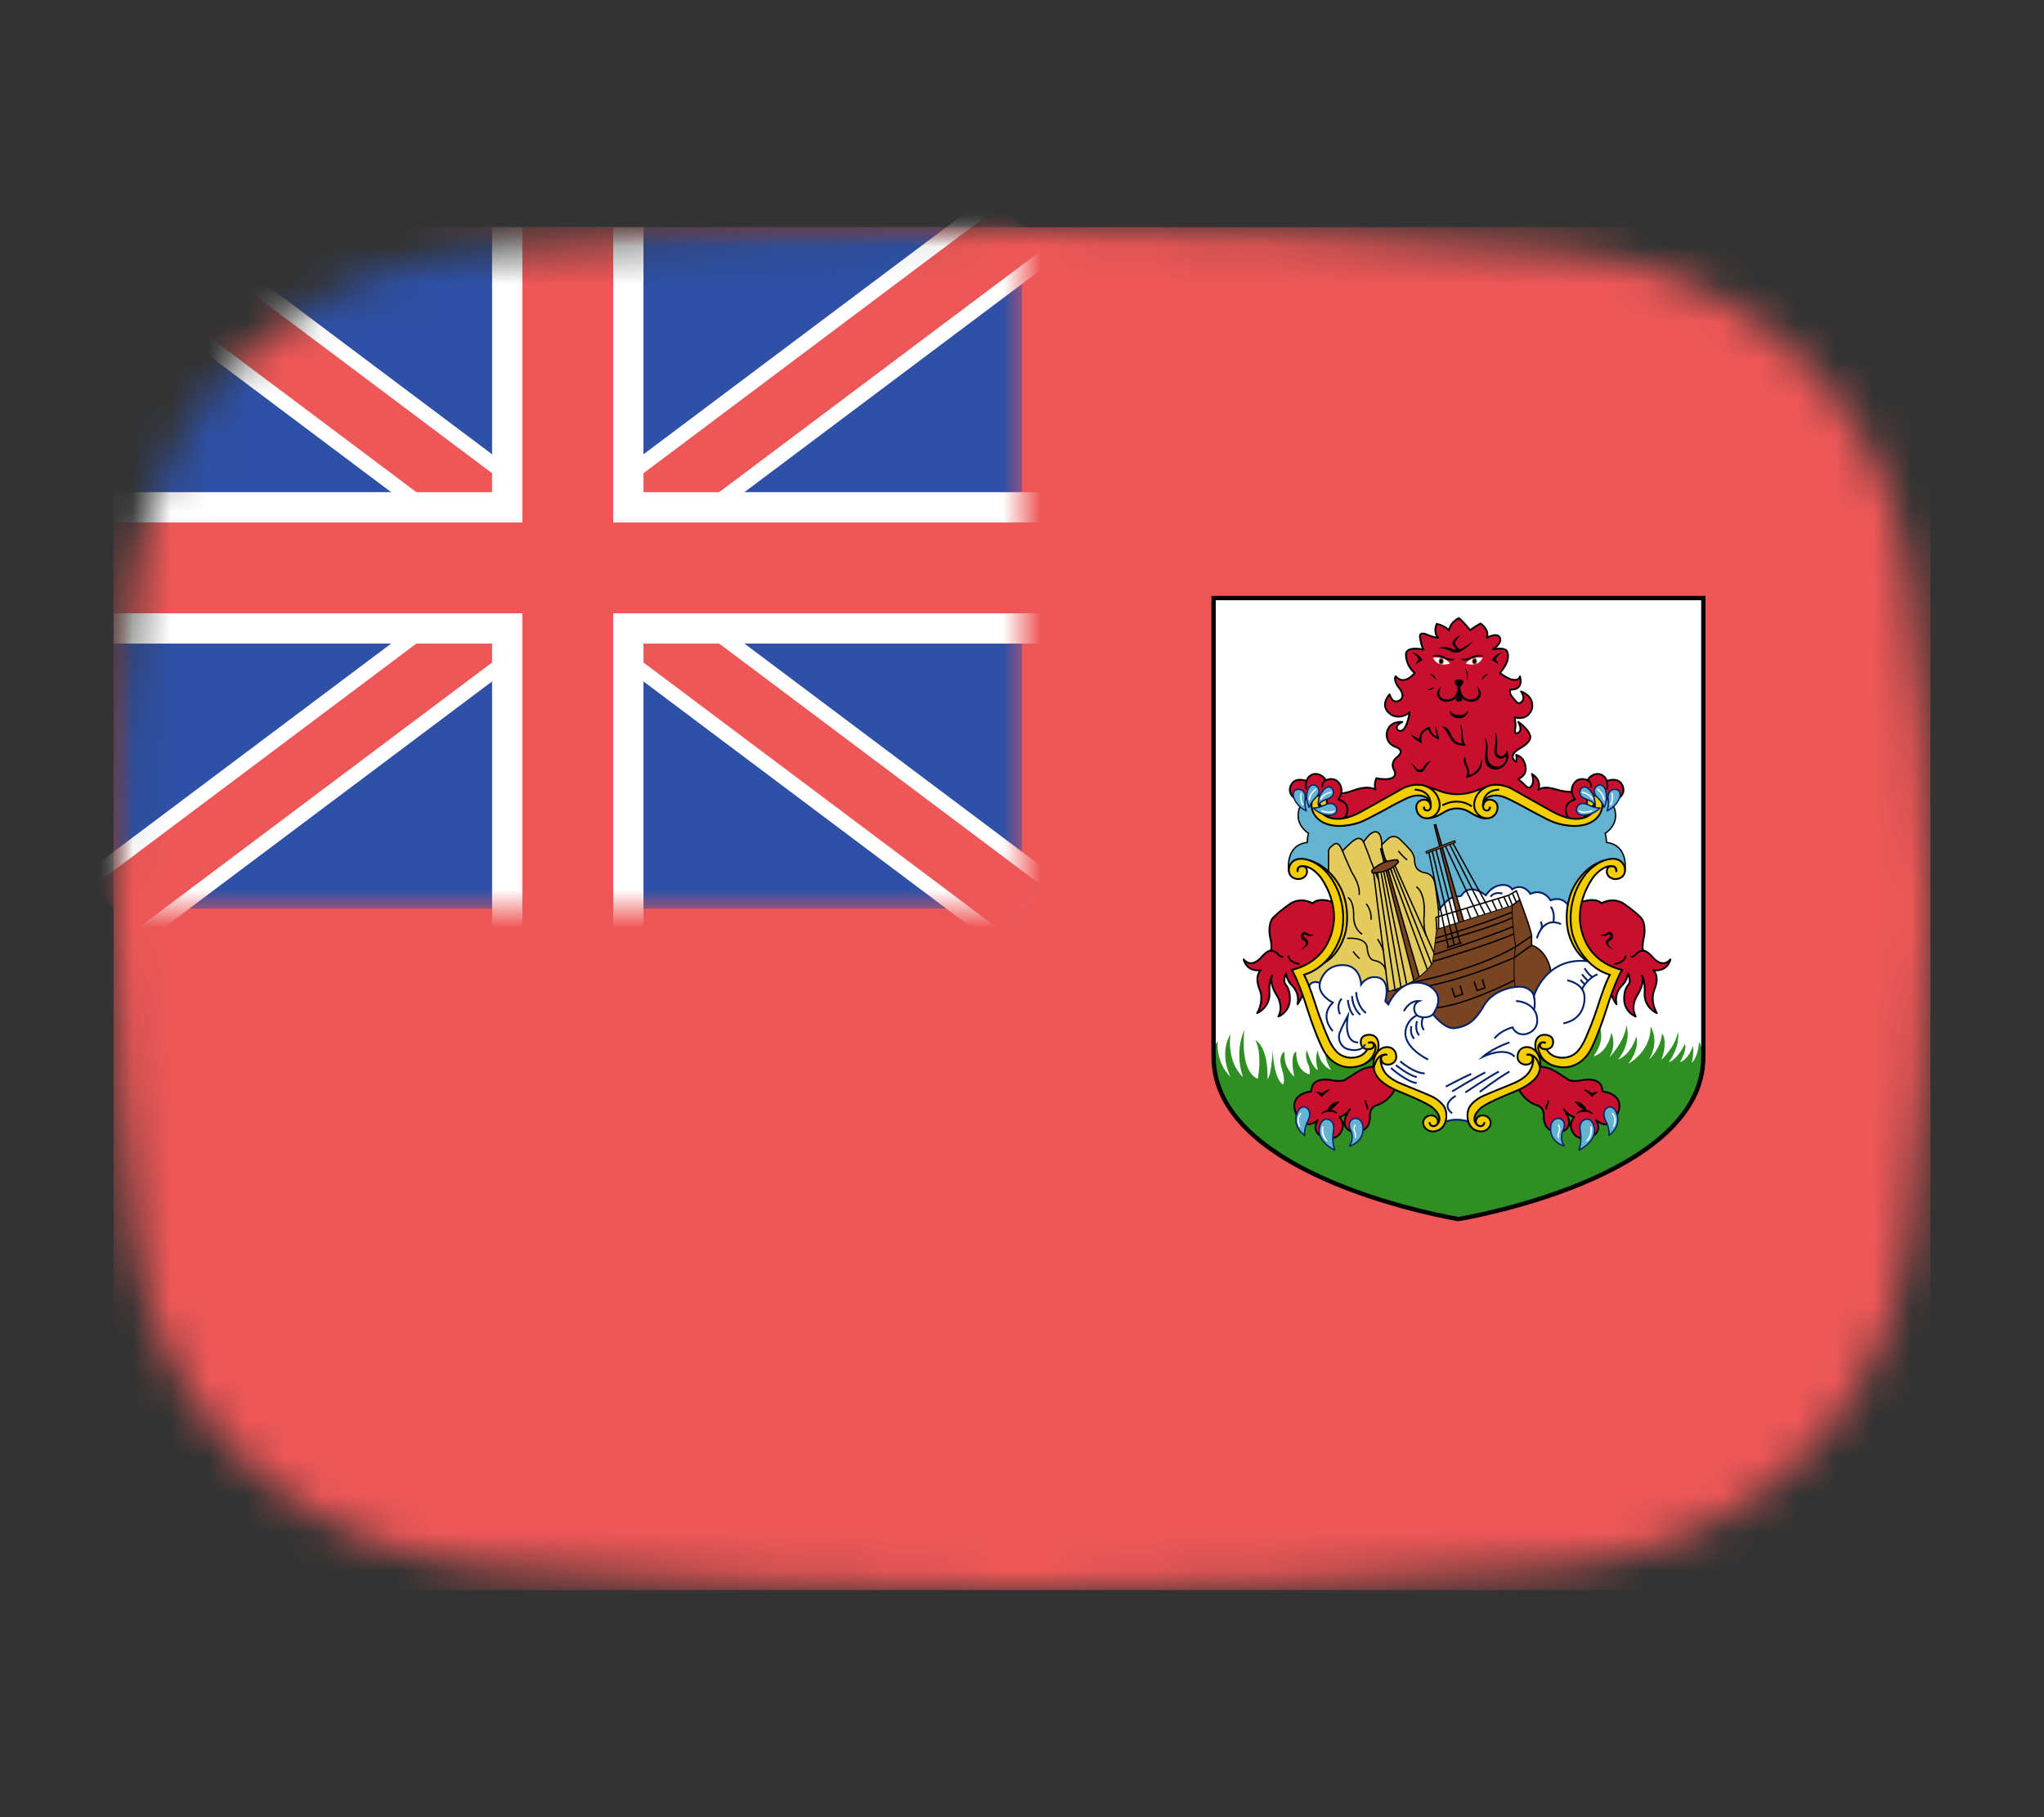 <svg width="54" height="48" viewBox="0 0 54 48" fill="none" xmlns="http://www.w3.org/2000/svg">
<rect x="0" y="0" width="54" height="48" fill="#333333" stroke="none"/>
<mask id="mask0_1_36639" style="mask-type:alpha" maskUnits="userSpaceOnUse" x="3" y="6" width="48" height="36">
<path d="M3.569 15.136C4.167 10.412 8.041 7.002 12.786 6.609C16.641 6.289 21.62 6 27 6C32.38 6 37.359 6.289 41.214 6.609C45.959 7.002 49.833 10.412 50.431 15.136C50.752 17.676 51 20.704 51 24C51 27.296 50.752 30.324 50.431 32.864C49.833 37.587 45.959 40.998 41.214 41.391C37.359 41.711 32.38 42 27 42C21.62 42 16.641 41.711 12.786 41.391C8.041 40.998 4.167 37.587 3.569 32.864C3.248 30.324 3 27.296 3 24C3 20.704 3.248 17.676 3.569 15.136Z" fill="#00D0BF"/>
</mask>
<g mask="url(#mask0_1_36639)">
<rect x="3" y="6" width="48" height="36" fill="#EE5757"/>
<path d="M44.979 15.797V27.913C44.979 31.149 38.51 32.201 38.51 32.201C38.51 32.201 32.04 31.149 32.04 27.913V15.797H44.979Z" fill="white"/>
<path d="M44.979 27.913C44.979 31.149 38.51 32.201 38.51 32.201C38.51 32.201 32.04 31.149 32.04 27.913C32.04 27.913 32.04 27.652 32.172 27.504C32.172 27.504 32.1 28.043 32.514 28.45C32.514 28.45 32.19 27.875 32.507 27.311C32.507 27.311 32.389 28.037 32.842 28.454C32.842 28.454 32.592 27.861 32.874 27.199C32.874 27.199 32.735 28.282 33.227 28.497C33.227 28.497 33.362 27.875 33.166 27.476C33.166 27.476 33.505 27.613 33.487 28.515C33.487 28.515 33.594 28.382 33.623 27.732C33.623 27.732 33.637 28.476 33.894 28.648C33.894 28.648 33.972 28.573 33.865 28.235C33.758 27.897 33.911 27.778 33.936 27.785C33.936 27.785 33.88 28.159 34.193 28.44C34.193 28.44 34.058 27.854 34.246 27.775C34.246 27.775 34.207 28.271 34.599 28.382C34.599 28.382 34.628 28.238 34.542 28.077C34.542 28.077 34.468 27.885 34.525 27.738C34.525 27.738 34.649 28.188 34.821 28.264C34.821 28.264 34.717 28 34.813 27.738C34.813 27.738 34.835 28.113 35.17 28.267C35.17 28.267 34.949 27.977 35.036 27.658L37.191 27.764L38.307 27.817L41.655 27.581L42.232 27.084C42.232 27.084 42.46 27.401 42.1 27.901C42.1 27.901 42.457 27.836 42.571 27.279C42.571 27.279 42.717 27.588 42.517 27.929C42.517 27.929 42.913 27.534 42.97 27.084C42.97 27.084 43.123 27.519 42.749 27.987C42.749 27.987 43.084 27.875 43.227 27.379C43.227 27.379 43.341 27.678 43.017 28.1C43.017 28.1 43.623 27.778 43.605 27.113C43.605 27.113 43.858 27.48 43.569 27.983C43.569 27.983 43.879 27.706 43.908 27.293C43.908 27.293 44.079 27.48 43.894 27.994C43.894 27.994 44.271 27.638 44.328 27.253C44.328 27.253 44.41 27.609 44.086 28.059C44.086 28.059 44.307 28.005 44.517 27.566C44.517 27.566 44.575 27.739 44.382 28.055C44.382 28.055 44.589 28.019 44.728 27.624C44.728 27.624 44.753 27.861 44.692 28.073C44.692 28.073 44.853 27.969 44.888 27.519C44.888 27.519 44.978 27.667 44.979 27.85C44.981 28.034 44.979 27.913 44.979 27.913Z" fill="#2F8F22"/>
<path d="M41.648 20.909C41.648 20.909 41.423 20.947 41.134 20.859C40.845 20.771 40.729 20.807 40.639 20.859C40.639 20.859 40.756 20.627 40.471 20.444C40.471 20.444 40.564 20.678 40.435 20.788C40.435 20.788 40.378 20.841 40.311 20.761C40.311 20.761 40.211 20.658 40.106 20.579C40.106 20.579 40.348 20.494 40.303 20.248C40.259 20.002 40.127 19.97 40.056 19.939C40.056 19.939 40.081 20.05 40.056 20.126C40.056 20.126 39.792 19.979 40.15 19.77C40.508 19.561 40.443 19.439 40.378 19.333C40.314 19.227 40.177 19.11 40.109 19.069C40.109 19.069 40.181 19.18 40.168 19.276C40.156 19.371 39.993 19.432 40.025 19.265C40.057 19.098 40.024 19.127 40.02 18.948C40.02 18.948 40.339 19.056 40.464 18.745C40.464 18.745 40.587 18.424 40.184 18.264C40.184 18.264 40.282 18.395 40.234 18.494C40.234 18.494 40.148 18.655 40.047 18.524C39.945 18.393 39.881 18.368 39.892 18.213C39.892 18.213 40.257 18.264 40.157 17.866C40.157 17.866 40.099 18.131 39.624 17.775C39.624 17.775 39.933 17.458 39.813 17.203C39.813 17.203 39.776 17.086 39.441 17.154C39.441 17.154 39.731 16.971 39.608 16.815C39.608 16.815 39.546 16.71 39.275 16.847C39.275 16.847 39.38 16.666 39.114 16.47C39.114 16.47 38.936 16.563 38.842 16.649C38.842 16.649 38.66 16.419 38.544 16.328C38.544 16.328 38.334 16.409 38.28 16.649C38.28 16.649 38.182 16.532 37.959 16.479C37.959 16.479 37.852 16.676 37.992 16.849C37.992 16.849 37.888 16.845 37.699 16.763C37.699 16.763 37.484 16.66 37.516 16.845C37.548 17.03 37.564 17.072 37.606 17.158C37.606 17.158 37.123 17.046 37.143 17.307C37.157 17.489 37.225 17.645 37.375 17.776C37.375 17.776 37.104 18.131 36.872 17.864C36.872 17.864 36.792 17.951 36.965 18.177C36.965 18.177 37.138 18.368 36.995 18.488C36.995 18.488 36.804 18.641 36.712 18.344C36.712 18.344 36.403 18.652 36.767 18.887C36.767 18.887 37.001 19.02 37.239 18.815C37.239 18.815 37.166 19.405 36.938 19.292C36.938 19.292 36.801 19.191 37.047 19.071C37.047 19.071 36.692 19.026 36.635 19.369C36.635 19.369 36.591 19.642 36.901 19.741C36.901 19.741 37.139 19.828 36.892 20.013C36.892 20.013 36.717 20.146 36.831 20.343C36.831 20.343 36.968 20.561 36.621 20.582C36.621 20.582 36.432 20.581 36.364 20.555C36.364 20.555 36.288 20.697 36.341 20.859C36.341 20.859 36.168 20.73 35.774 20.873C35.38 21.016 35.41 20.915 35.378 20.958C35.346 21.001 35.27 21.147 35.27 21.147C35.27 21.147 35.476 21.398 35.48 21.393C35.483 21.388 35.441 21.681 35.441 21.681L35.542 21.729L36.353 21.368L37.177 20.939L37.839 20.979L38.259 21.079L38.811 21.119L39.206 20.909H39.778L40.407 21.222L41.125 21.651L41.5 21.717L41.788 21.701V21.119L41.648 20.909Z" fill="#C8102E" stroke="black" stroke-width="0.048" stroke-linejoin="round"/>
<path d="M35.115 21.589C35.115 21.589 35.429 21.749 35.56 21.555C35.56 21.555 35.731 21.229 35.355 21.116C35.355 21.116 35.56 20.87 35.34 20.644C35.34 20.644 35.225 20.522 35.025 20.611C35.025 20.611 34.942 20.439 34.747 20.444C34.747 20.444 34.576 20.442 34.517 20.63C34.517 20.63 34.282 20.533 34.151 20.673C34.151 20.673 33.934 20.916 34.236 21.108L34.453 21.127L34.667 21.028L34.906 21.097C34.907 21.097 34.845 21.338 35.115 21.589Z" fill="#C8102E" stroke="black" stroke-width="0.048" stroke-linejoin="round"/>
<path d="M42.118 21.015C42.496 20.98 42.63 21.299 42.63 21.299C42.828 21.764 42.407 22.012 42.407 22.012C42.439 22.116 42.443 22.253 42.443 22.253C43.034 22.325 42.931 22.99 42.931 22.99L42.735 22.828C42.393 22.695 42.04 22.986 41.787 23.475C41.533 23.964 41.655 24.194 41.697 24.773C41.74 25.352 42.681 25.697 42.681 25.697C42.681 25.697 42.236 26.844 41.947 27.581C41.658 28.318 41.056 28.012 40.881 27.857C40.706 27.701 40.663 27.788 40.575 27.857C40.486 27.926 40.97 28.303 40.09 28.659C39.209 29.015 39.056 29.288 38.91 29.378C38.763 29.468 38.154 29.407 38.093 29.331C38.033 29.256 38.068 29.256 37.84 29.116C37.612 28.976 37.227 28.853 36.806 28.648C36.386 28.443 36.396 28.181 36.4 28.127C36.403 28.073 36.546 27.634 36.053 27.983C35.561 28.332 35.141 27.817 35.141 27.817C35.045 27.691 34.635 26.592 34.635 26.592C34.525 26.182 34.307 25.704 34.307 25.704C34.318 25.7 34.286 25.754 34.649 25.546C35.013 25.337 35.176 24.99 35.302 24.647C35.428 24.304 35.305 23.716 35.259 23.597C35.213 23.479 34.942 22.935 34.606 22.821C34.271 22.707 34.046 22.99 34.046 22.99C34.046 22.99 33.942 22.325 34.534 22.253C34.534 22.253 34.538 22.116 34.57 22.012C34.57 22.012 34.149 21.764 34.347 21.299C34.347 21.299 34.48 20.98 34.858 21.015L34.767 21.188C34.767 21.188 34.672 22.137 36.061 21.501C37.45 20.865 37.409 20.746 38.2 21.145L38.778 21.134C38.778 21.134 39.612 20.749 39.879 20.915C40.147 21.081 41.109 21.62 41.109 21.62C41.109 21.62 42.04 21.969 42.221 21.325L42.118 21.015Z" fill="#64B4D1" stroke="black" stroke-width="0.036"/>
<path d="M37.938 25.13C37.938 25.13 37.89 24.839 37.839 24.651C37.839 24.651 37.736 24.354 37.912 24.147L38.13 23.895C38.13 23.895 38.266 23.713 38.433 23.688C38.433 23.688 38.601 23.683 38.617 23.649C38.633 23.615 38.817 23.313 39.254 23.649C39.254 23.649 39.393 23.426 39.606 23.389C39.606 23.389 39.837 23.319 39.949 23.491C39.949 23.491 40.209 23.294 40.432 23.611C40.432 23.611 40.74 23.438 40.965 23.782C40.965 23.782 41.27 23.634 41.457 23.951C41.644 24.268 41.606 24.397 41.606 24.397L41.745 24.9L42.237 25.508L41.093 25.939H40.58L39.553 26.214L37.73 26.355L37.222 25.756L37.938 25.13Z" fill="white" stroke="#012169" stroke-width="0.048" stroke-miterlimit="10"/>
<path d="M36.397 28.161C36.397 28.161 36.124 28.177 35.985 28.247C35.846 28.318 35.739 28.393 35.578 28.495C35.578 28.495 35.504 28.595 35.188 28.535C35.188 28.535 34.643 28.404 34.643 28.83C34.643 28.83 33.99 28.884 34.258 29.455C34.258 29.455 34.44 29.903 34.814 29.585C34.814 29.585 34.573 29.93 35.038 30.065C35.038 30.065 35.37 30.146 35.466 29.806C35.466 29.806 35.52 29.671 35.391 29.504C35.391 29.504 35.552 29.472 35.664 29.299C35.664 29.299 35.322 29.732 35.696 29.887C35.696 29.887 36.167 30.006 36.194 29.515C36.194 29.515 36.155 29.288 36.337 29.207C36.337 29.207 36.712 29.121 36.883 28.703C36.883 28.703 36.344 28.416 36.397 28.161Z" fill="#C8102E" stroke="black" stroke-width="0.048" stroke-linejoin="round"/>
<path d="M35.295 23.86C35.295 23.86 34.875 23.666 34.675 23.86C34.675 23.86 34.397 23.688 34.105 23.86C34.105 23.86 33.827 24.042 33.634 24.242C33.634 24.242 33.499 24.358 33.548 24.724C33.548 24.724 33.62 24.981 33.577 25.111C33.577 25.111 33.484 25.092 33.299 25.312C33.299 25.312 33.064 25.584 32.857 25.344C32.857 25.344 32.921 25.679 33.31 25.625C33.31 25.625 33.121 25.772 33.285 26.153C33.285 26.153 33.406 26.423 33.213 26.761C33.213 26.761 33.552 26.624 33.538 26.225C33.538 26.225 33.509 25.956 33.609 25.765C33.609 25.765 33.509 25.938 33.741 26.308C33.741 26.308 33.919 26.574 33.773 26.851C33.773 26.851 34.108 26.729 34.076 26.322C34.044 25.916 33.841 26.085 33.973 25.711C33.973 25.711 34.005 25.903 34.105 25.999C34.204 26.096 34.333 26.258 34.279 26.527C34.279 26.527 34.479 26.279 34.432 26.024C34.386 25.769 34.336 25.691 34.336 25.691L34.967 25.334L35.281 24.765L35.295 23.86Z" fill="#C8102E" stroke="black" stroke-width="0.048" stroke-linejoin="round"/>
<path d="M34.336 25.463C34.336 25.463 34.076 25.445 34.033 25.244" stroke="black" stroke-width="0.048" stroke-miterlimit="10"/>
<path d="M33.577 25.111C33.577 25.111 33.668 25.107 33.75 25.19C33.75 25.19 33.812 25.283 33.901 25.272" stroke="black" stroke-width="0.048" stroke-miterlimit="10"/>
<path d="M34.721 24.697C34.721 24.697 34.586 24.697 34.511 24.633C34.511 24.633 34.432 24.579 34.386 24.665C34.386 24.665 34.315 24.787 34.447 24.841C34.447 24.841 34.611 24.924 34.35 25.089C34.35 25.089 34.661 24.978 34.536 24.827C34.536 24.827 34.401 24.73 34.45 24.694C34.45 24.694 34.465 24.665 34.518 24.701C34.572 24.737 34.679 24.722 34.721 24.697Z" fill="black"/>
<path d="M38.974 25.384L37.931 21.784L37.893 21.794L38.814 25.438L38.974 25.384Z" fill="#784421" stroke="black" stroke-width="0.036"/>
<path d="M35.343 29.423C35.343 29.423 35.097 29.285 34.894 29.446C34.894 29.446 34.915 29.357 35.07 29.317C35.07 29.317 35.154 29.08 35.39 29.101C35.39 29.101 35.293 29.216 35.165 29.313C35.165 29.313 35.3 29.327 35.343 29.423Z" fill="black"/>
<path d="M34.477 29.995C34.477 29.995 34.087 29.749 34.298 29.337C34.298 29.337 34.359 29.218 34.477 29.242C34.477 29.242 34.72 29.318 34.53 29.655C34.53 29.655 34.434 29.873 34.477 29.995Z" fill="#64B4D1" stroke="#012169" stroke-width="0.036" stroke-miterlimit="2.613"/>
<path d="M35.268 30.383C35.268 30.383 34.712 30.13 34.883 29.698C34.883 29.698 34.936 29.552 35.059 29.563C35.059 29.563 35.274 29.574 35.231 29.86C35.231 29.86 35.167 30.14 35.268 30.383Z" fill="#64B4D1" stroke="#012169" stroke-width="0.036" stroke-miterlimit="2.613"/>
<path d="M35.151 28.773C35.151 28.773 34.984 28.896 34.916 28.979C34.916 28.979 34.848 28.895 34.759 28.843C34.759 28.843 34.861 28.83 34.916 28.876C34.916 28.876 35.001 28.793 35.151 28.773Z" fill="black"/>
<path d="M35.645 30.275C35.645 30.275 36.081 30.165 36.001 29.714C36.001 29.714 35.958 29.517 35.774 29.544C35.774 29.544 35.551 29.601 35.696 29.887C35.696 29.887 35.782 30.092 35.645 30.275Z" fill="#64B4D1" stroke="#012169" stroke-width="0.036" stroke-miterlimit="2.613"/>
<path d="M37.614 20.749C37.614 20.749 37.895 20.835 38.048 20.897C38.048 20.897 38.454 21.08 38.97 20.897C38.97 20.897 39.319 20.759 39.366 20.749L39.098 21.156L39.085 21.366L39.252 21.612C39.252 21.612 39.152 21.652 38.852 21.469C38.852 21.469 38.521 21.213 38.125 21.469C38.125 21.469 37.909 21.615 37.727 21.612L37.983 21.325L37.885 21.067L37.614 20.749Z" fill="#F5CE00" stroke="black" stroke-width="0.048" stroke-miterlimit="2.613"/>
<path d="M35.814 29.737C35.814 29.737 35.83 29.716 35.811 29.706C35.811 29.706 35.792 29.698 35.779 29.724C35.779 29.724 35.734 29.797 35.772 29.895C35.772 29.895 35.808 29.964 35.791 30.035C35.791 30.035 35.788 30.055 35.804 30.058C35.804 30.058 35.82 30.053 35.823 30.038C35.823 30.038 35.844 29.968 35.807 29.9C35.807 29.9 35.762 29.794 35.814 29.737Z" fill="white"/>
<path d="M41.851 21.589C41.851 21.589 41.537 21.749 41.406 21.555C41.406 21.555 41.235 21.229 41.611 21.116C41.611 21.116 41.406 20.87 41.625 20.644C41.625 20.644 41.74 20.522 41.941 20.611C41.941 20.611 42.024 20.439 42.219 20.444C42.219 20.444 42.39 20.442 42.449 20.63C42.449 20.63 42.684 20.533 42.815 20.673C42.815 20.673 43.032 20.916 42.73 21.108L42.512 21.127L42.298 21.028L42.059 21.097C42.059 21.097 42.121 21.338 41.851 21.589Z" fill="#C8102E" stroke="black" stroke-width="0.048" stroke-linejoin="round"/>
<path d="M39.366 21.336C39.366 21.336 39.358 21.401 39.294 21.408C39.294 21.408 39.227 21.429 39.188 21.346C39.188 21.346 39.183 21.327 39.182 21.318C39.178 21.279 39.164 21.167 39.286 21.075C39.286 21.075 39.483 20.913 39.861 21.109C39.861 21.109 40.161 21.253 40.368 21.375C40.368 21.375 40.902 21.663 40.967 21.684C40.967 21.684 41.202 21.803 41.562 21.817C41.562 21.817 42.054 21.854 42.262 21.508C42.262 21.508 42.421 21.246 42.262 21.079C42.262 21.079 42.198 21.003 42.093 21.017C42.048 21.023 41.999 21.043 41.952 21.099C41.952 21.099 41.876 21.21 41.965 21.293C41.965 21.293 42.081 21.364 42.122 21.214C42.122 21.214 42.123 21.203 42.127 21.216C42.129 21.225 42.155 21.339 42.094 21.436C42.094 21.436 41.797 21.886 40.981 21.42L39.904 20.816C39.904 20.816 39.364 20.54 39.041 20.973C39.041 20.973 38.781 21.332 39.116 21.568C39.116 21.568 39.366 21.717 39.523 21.48C39.523 21.48 39.653 21.246 39.448 21.143C39.448 21.143 39.268 21.059 39.197 21.239C39.125 21.419 39.336 21.465 39.355 21.338C39.355 21.338 39.361 21.307 39.366 21.336Z" fill="#F5CE00" stroke="black" stroke-width="0.048" stroke-miterlimit="2.613"/>
<path d="M35.098 23.189C35.098 23.189 35.098 22.628 35.098 22.515C35.098 22.462 35.099 22.418 35.179 22.353C35.259 22.288 35.344 22.186 35.467 22.477C35.467 22.477 35.708 22.224 35.788 22.186C35.788 22.186 35.927 22.067 36.023 22.24C36.023 22.24 36.152 22.046 36.253 21.997C36.253 21.997 36.494 21.841 36.505 22.31L36.692 22.137C36.692 22.137 36.836 22.019 36.997 22.181C36.997 22.181 37.27 22.445 37.307 22.52C37.307 22.52 37.367 22.602 37.372 22.731C37.372 22.731 37.371 22.876 37.446 22.957C37.446 22.957 37.531 23.033 37.614 23.049C37.614 23.049 37.809 23.054 37.879 23.238C37.879 23.238 37.911 23.206 38.007 24.084V25.686L36.927 26.975L35.194 26.479L34.505 26.193L34.35 25.686L35.018 25.254L35.382 24.273L35.264 23.583L35.098 23.189Z" fill="#E4CB5E" stroke="black" stroke-width="0.036" stroke-miterlimit="2.613"/>
<path d="M39.872 24.039L39.954 23.917L40.15 23.766C40.15 23.766 40.45 24.552 40.464 24.723V24.967C40.464 24.967 40.913 25.082 40.992 25.772L40.621 26.455L40.04 26.132L39.872 26.009V24.039H39.872Z" fill="#784421" stroke="black" stroke-width="0.036"/>
<path d="M34.369 29.435C34.369 29.435 34.39 29.407 34.375 29.395C34.375 29.395 34.366 29.381 34.341 29.414C34.341 29.414 34.222 29.546 34.316 29.749C34.316 29.749 34.327 29.778 34.346 29.768C34.346 29.768 34.362 29.76 34.347 29.736C34.347 29.736 34.263 29.569 34.369 29.435Z" fill="white"/>
<path d="M36.12 29.303C36.12 29.303 36.138 29.242 36.096 29.177C36.096 29.177 36.067 29.13 36.078 29.069" stroke="black" stroke-width="0.048" stroke-miterlimit="10"/>
<path d="M36.505 22.31C36.505 22.31 36.507 22.479 36.555 22.603C36.603 22.727 36.765 22.941 36.776 23.057" stroke="black" stroke-width="0.036" stroke-miterlimit="10"/>
<path d="M40.58 28.161C40.58 28.161 40.852 28.177 40.992 28.247C41.131 28.318 41.237 28.393 41.398 28.495C41.398 28.495 41.473 28.595 41.788 28.535C41.788 28.535 42.334 28.404 42.334 28.83C42.334 28.83 42.986 28.884 42.719 29.455C42.719 29.455 42.537 29.903 42.163 29.585C42.163 29.585 42.403 29.93 41.938 30.065C41.938 30.065 41.606 30.146 41.51 29.806C41.51 29.806 41.457 29.671 41.585 29.504C41.585 29.504 41.425 29.472 41.312 29.299C41.312 29.299 41.655 29.732 41.28 29.887C41.28 29.887 40.81 30.006 40.783 29.515C40.783 29.515 40.821 29.288 40.639 29.207C40.639 29.207 40.264 29.121 40.093 28.703C40.093 28.703 40.632 28.416 40.58 28.161Z" fill="#C8102E" stroke="black" stroke-width="0.048" stroke-linejoin="round"/>
<path d="M36.29 23.057L36.735 26.649" stroke="black" stroke-width="0.036" stroke-miterlimit="10"/>
<path d="M36.393 23.049L36.892 26.398" stroke="black" stroke-width="0.036" stroke-miterlimit="10"/>
<path d="M36.486 23.034L37.061 26.355" stroke="black" stroke-width="0.036" stroke-miterlimit="10"/>
<path d="M37.555 26.015L36.512 22.415L36.474 22.425L37.395 26.069L37.555 26.015Z" fill="#784421" stroke="black" stroke-width="0.036"/>
<path d="M36.805 22.902L37.858 25.562" stroke="black" stroke-width="0.036" stroke-miterlimit="10"/>
<path d="M36.735 22.945L37.751 25.724" stroke="black" stroke-width="0.036" stroke-miterlimit="10"/>
<path d="M35.067 30.128C35.067 30.128 34.945 30.011 34.962 29.801C34.962 29.801 34.969 29.756 34.947 29.749C34.947 29.749 34.923 29.739 34.919 29.792C34.919 29.792 34.885 30.011 35.033 30.137C35.033 30.137 35.043 30.149 35.06 30.146C35.059 30.146 35.077 30.142 35.067 30.128Z" fill="white"/>
<path d="M36.853 22.866L37.938 25.292" stroke="black" stroke-width="0.036" stroke-miterlimit="10"/>
<path d="M36.556 23.016L37.221 26.285" stroke="black" stroke-width="0.036" stroke-miterlimit="10"/>
<path d="M42.002 25.438C41.526 25.168 41.422 24.57 41.422 24.57C41.307 23.974 41.54 23.502 41.54 23.502C41.847 22.852 42.374 22.731 42.374 22.731C42.374 22.731 41.858 23.089 41.714 23.572C41.714 23.572 41.601 23.979 41.665 24.381C41.73 24.783 41.706 24.68 41.804 24.99L42.002 25.438Z" fill="#F5CE00" stroke="black" stroke-width="0.048" stroke-miterlimit="2.613"/>
<path d="M39.954 23.917L37.956 24.548L37.847 25.438C37.373 26.125 36.41 26.247 36.41 26.247L37.159 27.045L38.599 27.347L39.355 26.764L40.04 26.132C39.968 25.794 40.008 25.292 40.008 25.292C40.008 25.208 40.04 25.01 40.04 25.01C40.04 25.01 39.922 24.198 39.954 23.917Z" fill="#784421" stroke="black" stroke-width="0.022"/>
<path d="M37.874 25.214C37.874 25.214 39.19 24.803 39.975 24.474" stroke="black" stroke-width="0.036" stroke-miterlimit="10"/>
<path d="M37.243 25.965C37.243 25.965 38.885 25.668 40.04 25.01L40.464 24.723" stroke="black" stroke-width="0.036" stroke-miterlimit="10"/>
<path d="M40.464 24.967L40.008 25.292C40.008 25.292 38.172 26.139 36.774 26.162" stroke="black" stroke-width="0.036" stroke-miterlimit="10"/>
<path d="M40.007 25.894C40.007 25.894 38.596 26.621 37.786 26.631" stroke="black" stroke-width="0.036" stroke-miterlimit="10"/>
<path d="M41.69 23.86C41.69 23.86 42.111 23.666 42.311 23.86C42.311 23.86 42.589 23.688 42.881 23.86C42.881 23.86 43.159 24.042 43.352 24.242C43.352 24.242 43.487 24.358 43.437 24.724C43.437 24.724 43.366 24.981 43.409 25.111C43.409 25.111 43.501 25.092 43.687 25.312C43.687 25.312 43.922 25.584 44.129 25.344C44.129 25.344 44.065 25.679 43.676 25.625C43.676 25.625 43.865 25.772 43.701 26.153C43.701 26.153 43.58 26.423 43.772 26.761C43.772 26.761 43.434 26.624 43.448 26.225C43.448 26.225 43.476 25.956 43.377 25.765C43.377 25.765 43.476 25.938 43.245 26.308C43.245 26.308 43.066 26.574 43.213 26.851C43.213 26.851 42.878 26.729 42.91 26.322C42.942 25.916 43.145 26.085 43.013 25.711C43.013 25.711 42.981 25.902 42.881 25.999C42.781 26.096 42.653 26.258 42.706 26.527C42.706 26.527 42.507 26.279 42.553 26.024C42.599 25.769 42.649 25.691 42.649 25.691L42.018 25.334L41.705 24.765L41.69 23.86Z" fill="#C8102E" stroke="black" stroke-width="0.048" stroke-linejoin="round"/>
<path d="M34.542 26.134C34.542 26.134 34.601 25.855 34.869 25.965C34.869 25.965 34.959 25.508 35.446 25.492C35.933 25.476 35.959 25.966 35.959 25.999C35.959 25.999 36.102 25.788 36.341 25.812C36.341 25.812 36.753 25.788 36.599 26.449L36.677 26.532C36.677 26.532 36.992 25.794 37.639 25.988C37.639 25.988 38.27 26.18 37.858 26.791C37.858 26.791 38.169 27.196 38.433 27.158C38.697 27.12 38.933 27.04 39.195 26.576C39.457 26.112 40.066 26.042 40.221 26.069C40.377 26.096 40.499 26.196 40.524 26.306C40.524 26.306 40.847 25.229 42.008 25.398L42.473 25.632L42.649 25.713L42.386 26.455L41.745 27.904L41.259 28.053L40.751 27.762L40.574 27.857L40.56 28.291L39.89 28.773L39.425 28.965L38.911 29.315L38.792 29.629C38.792 29.629 38.508 29.509 38.188 29.629L38.083 29.369L37.783 29.083L36.62 28.535L36.41 27.857L36.197 27.762L35.959 28.034L35.612 28.075L35.093 27.724L34.542 26.134Z" fill="white" stroke="#012169" stroke-width="0.048" stroke-miterlimit="10"/>
<path d="M39.608 20.859C39.608 20.859 39.164 20.84 39.18 21.3" stroke="black" stroke-width="0.048" stroke-miterlimit="2.613"/>
<path d="M42.529 25.748C41.756 25.511 41.545 24.68 41.545 24.68C41.387 24.057 41.641 23.513 41.641 23.513C41.994 22.684 42.591 22.684 42.591 22.684C42.891 22.676 42.927 22.932 42.927 22.932C42.955 23.113 42.828 23.179 42.828 23.179C42.623 23.291 42.493 23.14 42.493 23.14C42.408 23.028 42.474 22.929 42.474 22.929C42.526 22.856 42.627 22.888 42.627 22.888C42.707 22.913 42.698 23.012 42.698 23.012C42.699 23.015 42.701 23.015 42.701 23.015C42.704 23.014 42.703 23.013 42.703 23.013C42.703 23.013 42.721 22.891 42.601 22.878C42.601 22.878 42.369 22.828 42.096 23.167C42.096 23.167 41.737 23.626 41.738 24.219C41.738 24.219 41.692 25.333 42.853 25.621C42.853 25.621 42.727 25.802 42.505 26.454C42.505 26.454 42.254 27.293 42.014 27.746C42.014 27.746 41.695 28.393 40.984 28.129C40.984 28.129 40.56 27.943 40.561 27.635C40.561 27.635 40.532 27.355 40.786 27.333C40.786 27.333 41.034 27.314 41.032 27.527C41.032 27.527 41.038 27.758 40.767 27.705C40.767 27.705 40.672 27.685 40.689 27.592C40.689 27.592 40.705 27.509 40.819 27.545C40.819 27.545 40.823 27.545 40.823 27.544C40.823 27.544 40.824 27.542 40.82 27.54C40.82 27.54 40.776 27.521 40.729 27.537C40.729 27.537 40.687 27.551 40.684 27.616C40.684 27.616 40.681 27.669 40.738 27.699C40.738 27.699 40.806 27.723 40.859 27.718C40.859 27.718 40.931 27.863 41.094 27.912C41.32 27.98 41.507 27.914 41.621 27.823C41.745 27.724 41.826 27.551 41.85 27.509C41.874 27.466 42.083 26.999 42.239 26.496C42.239 26.496 42.377 26.063 42.486 25.837L42.529 25.748Z" fill="#F5CE00" stroke="black" stroke-width="0.048" stroke-miterlimit="2.613"/>
<path d="M40.349 27.859C40.349 27.859 40.493 27.84 40.493 27.968C40.493 27.968 40.484 28.157 40.255 28.115C40.255 28.115 40.029 28.066 40.109 27.813C40.109 27.813 40.163 27.635 40.377 27.661C40.377 27.661 40.584 27.67 40.675 27.954C40.675 27.954 40.744 28.192 40.625 28.397C40.492 28.626 40.156 28.776 39.994 28.842C39.994 28.842 39.344 29.098 39.151 29.244C39.151 29.244 38.853 29.464 38.985 29.67C38.985 29.67 39.036 29.748 39.112 29.748C39.112 29.748 39.199 29.752 39.214 29.663C39.214 29.663 39.214 29.661 39.213 29.659C39.213 29.659 39.211 29.659 39.211 29.661C39.211 29.661 39.205 29.716 39.157 29.736C39.157 29.736 39.094 29.768 39.028 29.712C39.028 29.712 38.957 29.644 39.016 29.54C39.016 29.54 39.093 29.41 39.273 29.487C39.273 29.487 39.431 29.565 39.366 29.733C39.366 29.733 39.308 29.888 39.117 29.887C39.117 29.887 38.974 29.883 38.882 29.786C38.739 29.636 38.731 29.343 38.857 29.192C38.857 29.192 38.977 29.031 39.216 28.933C39.355 28.876 39.617 28.762 39.89 28.655C40.082 28.58 40.257 28.49 40.371 28.355C40.371 28.355 40.473 28.242 40.502 28.048C40.502 28.048 40.531 27.902 40.442 27.87C40.442 27.87 40.397 27.85 40.347 27.857C40.347 27.857 40.346 27.857 40.346 27.858C40.346 27.858 40.343 27.86 40.349 27.859Z" fill="#F5CE00" stroke="black" stroke-width="0.048" stroke-miterlimit="2.613"/>
<path d="M40.361 27.858C40.361 27.858 40.52 27.829 40.62 28.019C40.62 28.019 40.679 28.141 40.688 28.212" stroke="black" stroke-width="0.048" stroke-miterlimit="2.613"/>
<path d="M40.74 27.534C40.74 27.534 40.58 27.562 40.663 27.788C40.74 28.001 40.884 28.071 40.927 28.1" stroke="black" stroke-width="0.048" stroke-miterlimit="2.613"/>
<path d="M37.614 21.336C37.614 21.336 37.622 21.4 37.687 21.408C37.687 21.408 37.753 21.429 37.792 21.346C37.792 21.346 37.797 21.327 37.798 21.318C37.802 21.279 37.816 21.167 37.695 21.075C37.695 21.075 37.497 20.913 37.119 21.109C37.119 21.109 36.819 21.253 36.613 21.375C36.613 21.375 36.078 21.663 36.014 21.684C36.014 21.684 35.778 21.803 35.418 21.817C35.418 21.817 34.926 21.853 34.718 21.508C34.718 21.508 34.559 21.246 34.718 21.079C34.718 21.079 34.782 21.003 34.887 21.017C34.932 21.023 34.981 21.043 35.028 21.099C35.028 21.099 35.105 21.21 35.015 21.293C35.015 21.293 34.9 21.364 34.859 21.214C34.859 21.214 34.857 21.203 34.853 21.216C34.851 21.225 34.825 21.339 34.886 21.436C34.886 21.436 35.183 21.886 35.999 21.42L37.076 20.816C37.076 20.816 37.616 20.539 37.939 20.973C37.939 20.973 38.199 21.332 37.864 21.568C37.864 21.568 37.614 21.717 37.458 21.48C37.458 21.48 37.327 21.246 37.532 21.143C37.532 21.143 37.712 21.059 37.784 21.239C37.855 21.419 37.645 21.465 37.625 21.338C37.625 21.338 37.62 21.307 37.614 21.336Z" fill="#F5CE00" stroke="black" stroke-width="0.048" stroke-miterlimit="2.613"/>
<path d="M34.978 25.438C35.454 25.168 35.558 24.57 35.558 24.57C35.673 23.974 35.441 23.502 35.441 23.502C35.133 22.852 34.606 22.731 34.606 22.731C34.606 22.731 35.122 23.089 35.267 23.572C35.267 23.572 35.379 23.979 35.315 24.381C35.251 24.783 35.275 24.68 35.176 24.99L34.978 25.438Z" fill="#F5CE00" stroke="black" stroke-width="0.048" stroke-miterlimit="2.613"/>
<path d="M37.372 20.859C37.372 20.859 37.816 20.84 37.8 21.3" stroke="black" stroke-width="0.048" stroke-miterlimit="2.613"/>
<path d="M34.451 25.748C35.224 25.511 35.435 24.68 35.435 24.68C35.593 24.057 35.339 23.513 35.339 23.513C34.986 22.684 34.389 22.684 34.389 22.684C34.089 22.676 34.053 22.932 34.053 22.932C34.025 23.113 34.153 23.179 34.153 23.179C34.358 23.291 34.487 23.14 34.487 23.14C34.572 23.028 34.506 22.929 34.506 22.929C34.454 22.856 34.353 22.888 34.353 22.888C34.273 22.913 34.282 23.012 34.282 23.012C34.281 23.015 34.28 23.015 34.28 23.015C34.276 23.014 34.277 23.013 34.277 23.013C34.277 23.013 34.26 22.891 34.379 22.878C34.379 22.878 34.612 22.828 34.884 23.167C34.884 23.167 35.243 23.626 35.243 24.219C35.243 24.219 35.288 25.333 34.128 25.621C34.128 25.621 34.253 25.802 34.475 26.454C34.475 26.454 34.727 27.293 34.966 27.746C34.966 27.746 35.285 28.393 35.997 28.129C35.997 28.129 36.42 27.943 36.419 27.635C36.419 27.635 36.449 27.355 36.194 27.333C36.194 27.333 35.946 27.314 35.949 27.527C35.949 27.527 35.942 27.758 36.213 27.705C36.213 27.705 36.308 27.685 36.291 27.592C36.291 27.592 36.276 27.509 36.161 27.545C36.161 27.545 36.157 27.545 36.157 27.544C36.157 27.544 36.156 27.542 36.16 27.54C36.16 27.54 36.204 27.521 36.251 27.537C36.251 27.537 36.293 27.551 36.296 27.616C36.296 27.616 36.299 27.669 36.243 27.699C36.243 27.699 36.174 27.723 36.121 27.718C36.121 27.718 36.049 27.863 35.886 27.912C35.66 27.98 35.473 27.914 35.359 27.823C35.235 27.724 35.154 27.551 35.13 27.509C35.106 27.466 34.898 26.999 34.741 26.496C34.741 26.496 34.604 26.063 34.494 25.837L34.451 25.748Z" fill="#F5CE00" stroke="black" stroke-width="0.048" stroke-miterlimit="2.613"/>
<path d="M36.632 27.859C36.632 27.859 36.487 27.84 36.487 27.968C36.487 27.968 36.496 28.157 36.725 28.115C36.725 28.115 36.951 28.066 36.871 27.813C36.871 27.813 36.818 27.635 36.604 27.661C36.604 27.661 36.397 27.67 36.306 27.954C36.306 27.954 36.236 28.192 36.355 28.397C36.488 28.626 36.824 28.776 36.986 28.842C36.986 28.842 37.636 29.098 37.83 29.244C37.83 29.244 38.127 29.464 37.995 29.67C37.995 29.67 37.944 29.748 37.868 29.748C37.868 29.748 37.781 29.752 37.767 29.663C37.767 29.663 37.766 29.661 37.768 29.659C37.768 29.659 37.769 29.659 37.769 29.661C37.769 29.661 37.776 29.716 37.823 29.736C37.823 29.736 37.886 29.768 37.953 29.712C37.953 29.712 38.023 29.644 37.964 29.54C37.964 29.54 37.887 29.41 37.707 29.487C37.707 29.487 37.549 29.565 37.614 29.733C37.614 29.733 37.672 29.888 37.863 29.887C37.863 29.887 38.007 29.883 38.098 29.786C38.242 29.636 38.249 29.343 38.123 29.192C38.123 29.192 38.004 29.031 37.764 28.933C37.625 28.876 37.363 28.762 37.09 28.655C36.898 28.58 36.723 28.49 36.609 28.355C36.609 28.355 36.507 28.242 36.478 28.048C36.478 28.048 36.45 27.902 36.538 27.87C36.538 27.87 36.584 27.85 36.633 27.857C36.633 27.857 36.634 27.857 36.635 27.858C36.635 27.858 36.637 27.86 36.632 27.859Z" fill="#F5CE00" stroke="black" stroke-width="0.048" stroke-miterlimit="2.613"/>
<path d="M36.62 27.858C36.62 27.858 36.46 27.829 36.36 28.019C36.36 28.019 36.301 28.141 36.292 28.212" stroke="black" stroke-width="0.048" stroke-miterlimit="2.613"/>
<path d="M36.24 27.534C36.24 27.534 36.4 27.562 36.318 27.788C36.24 28.001 36.096 28.071 36.053 28.1" stroke="black" stroke-width="0.048" stroke-miterlimit="2.613"/>
<path d="M38.104 21.274C38.104 21.274 38.49 21.032 38.885 21.3" stroke="black" stroke-width="0.048" stroke-miterlimit="2.613"/>
<path d="M35.906 23.637C35.906 23.637 35.959 23.421 35.714 23.043C35.714 23.043 35.553 22.698 35.468 22.477" stroke="black" stroke-width="0.036" stroke-miterlimit="2.613"/>
<path d="M36.024 22.24C36.024 22.24 36.163 22.579 36.211 22.731C36.211 22.731 36.383 23.157 36.42 23.243" stroke="black" stroke-width="0.036" stroke-miterlimit="2.613"/>
<path d="M36.093 23.874C36.093 23.874 36.238 24.03 36.222 24.294" stroke="black" stroke-width="0.036" stroke-miterlimit="10"/>
<path d="M35.612 23.707C35.612 23.707 35.772 23.784 35.762 24.21C35.762 24.21 35.746 24.521 35.986 24.677" stroke="black" stroke-width="0.036" stroke-miterlimit="10"/>
<path d="M35.59 24.787C35.59 24.787 36.092 24.732 36.12 25.041C36.12 25.041 36.131 25.338 36.302 25.37C36.302 25.37 36.558 25.395 36.609 25.632" stroke="black" stroke-width="0.036" stroke-miterlimit="10"/>
<path d="M35.748 25.13C35.748 25.13 35.837 25.263 35.922 25.319" stroke="black" stroke-width="0.036" stroke-miterlimit="10"/>
<path d="M36.393 24.804C36.393 24.804 36.52 24.997 36.544 25.111" stroke="black" stroke-width="0.036" stroke-miterlimit="10"/>
<path d="M36.945 22.477C36.945 22.477 37.063 22.637 37.177 22.713" stroke="black" stroke-width="0.036" stroke-miterlimit="10"/>
<path d="M37.416 23.425C37.416 23.425 37.665 23.547 37.623 24.176C37.623 24.176 37.59 24.545 37.694 24.746" stroke="black" stroke-width="0.036" stroke-miterlimit="10"/>
<path d="M36.24 22.998L36.256 23.057C36.256 23.057 36.704 23.076 36.945 22.771L36.919 22.713C36.919 22.713 36.529 22.693 36.24 22.998Z" fill="#784421" stroke="black" stroke-width="0.036"/>
<path d="M37.852 25.398C37.852 25.398 39.4 24.937 39.996 24.668" stroke="black" stroke-width="0.036" stroke-miterlimit="10"/>
<path d="M37.668 22.493L38.433 22.202L38.452 22.253L37.686 22.544L37.668 22.493Z" fill="#784421" stroke="black" stroke-width="0.022"/>
<path d="M37.751 22.52L38.259 25.01" stroke="black" stroke-width="0.036" stroke-miterlimit="10"/>
<path d="M37.839 22.486L38.421 24.965" stroke="black" stroke-width="0.036" stroke-miterlimit="10"/>
<path d="M37.938 22.448L38.574 24.909" stroke="black" stroke-width="0.036" stroke-miterlimit="10"/>
<path d="M38.188 22.354L39.055 24.201" stroke="black" stroke-width="0.036" stroke-miterlimit="10"/>
<path d="M38.302 22.31L39.227 24.146" stroke="black" stroke-width="0.036" stroke-miterlimit="10"/>
<path d="M38.387 22.278L39.388 24.096" stroke="black" stroke-width="0.036" stroke-miterlimit="10"/>
<path d="M38.224 25.03L38.617 24.9" stroke="black" stroke-width="0.036" stroke-miterlimit="10"/>
<path d="M37.927 24.783C37.927 24.783 39.078 24.447 39.949 24.096" stroke="black" stroke-width="0.036" stroke-miterlimit="10"/>
<path d="M37.912 24.909C37.912 24.909 39.37 24.523 39.949 24.242" stroke="black" stroke-width="0.036" stroke-miterlimit="10"/>
<path d="M38.357 26.096L38.433 26.329L38.642 26.263L38.571 26.031" stroke="black" stroke-width="0.036" stroke-miterlimit="10"/>
<path d="M38.946 25.928L39.023 26.162L39.231 26.095L39.16 25.863" stroke="black" stroke-width="0.036" stroke-miterlimit="10"/>
<path d="M37.956 24.548L37.938 24.232L39.851 23.651L39.954 23.917" stroke="black" stroke-width="0.036" stroke-miterlimit="10"/>
<path d="M38.749 23.985L38.853 24.265" stroke="black" stroke-width="0.036" stroke-miterlimit="10"/>
<path d="M39.418 23.782L39.54 24.048" stroke="black" stroke-width="0.036" stroke-miterlimit="10"/>
<path d="M39.576 23.734L39.69 23.985" stroke="black" stroke-width="0.036" stroke-miterlimit="10"/>
<path d="M39.728 23.688L39.848 23.951" stroke="black" stroke-width="0.036" stroke-miterlimit="10"/>
<path d="M39.851 23.651L40.061 23.532L40.15 23.766" stroke="black" stroke-width="0.036" stroke-miterlimit="10"/>
<path d="M39.954 23.593L40.061 23.835" stroke="black" stroke-width="0.036" stroke-miterlimit="10"/>
<path d="M35.211 27.234C35.211 27.234 34.836 26.855 35.211 26.483C35.211 26.483 34.804 26.285 34.868 25.965" stroke="#012169" stroke-width="0.048" stroke-miterlimit="10"/>
<path d="M35.879 27.534C35.879 27.534 35.492 27.587 35.606 26.832C35.606 26.832 35.446 27.131 35.391 27.285C35.349 27.4 35.377 27.586 35.541 27.686C35.606 27.727 35.954 27.817 36.066 27.587" stroke="#012169" stroke-width="0.048" stroke-miterlimit="10"/>
<path d="M35.446 26.379C35.446 26.379 35.288 26.524 35.401 26.791" stroke="#012169" stroke-width="0.048" stroke-miterlimit="10"/>
<path d="M35.609 26.414C35.609 26.414 35.628 26.673 35.756 26.818" stroke="#012169" stroke-width="0.048" stroke-miterlimit="10"/>
<path d="M35.72 26.311C35.72 26.311 35.719 26.616 35.938 26.805" stroke="#012169" stroke-width="0.048" stroke-miterlimit="10"/>
<path d="M35.829 26.206C35.829 26.206 35.831 26.549 36.085 26.759" stroke="#012169" stroke-width="0.048" stroke-miterlimit="10"/>
<path d="M37.09 26.708C37.09 26.708 37.219 26.427 37.489 26.441C37.489 26.441 37.358 26.5 37.361 26.631C37.361 26.631 37.344 26.848 37.577 26.869C37.577 26.869 37.764 26.894 37.858 26.791" stroke="#012169" stroke-width="0.048" stroke-miterlimit="10"/>
<path d="M37.73 27.988C37.73 27.988 37.064 27.676 37.133 27.226C37.133 27.226 37.16 26.951 37.429 26.821" stroke="#012169" stroke-width="0.048" stroke-miterlimit="10"/>
<path d="M37.288 27.107C37.288 27.107 37.23 27.301 37.361 27.436" stroke="#012169" stroke-width="0.048" stroke-miterlimit="10"/>
<path d="M37.438 26.975C37.438 26.975 37.358 27.188 37.492 27.347" stroke="#012169" stroke-width="0.048" stroke-miterlimit="10"/>
<path d="M37.598 26.871C37.598 26.871 37.502 27.047 37.617 27.207" stroke="#012169" stroke-width="0.048" stroke-miterlimit="10"/>
<path d="M36.992 28.034C36.992 28.034 37.355 28.35 37.639 28.353" stroke="#012169" stroke-width="0.048" stroke-miterlimit="10"/>
<path d="M36.877 28.134C36.877 28.134 37.216 28.409 37.429 28.45" stroke="#012169" stroke-width="0.048" stroke-miterlimit="10"/>
<path d="M36.748 28.212C36.748 28.212 37.168 28.582 37.429 28.609" stroke="#012169" stroke-width="0.048" stroke-miterlimit="10"/>
<path d="M38.457 28.948C38.457 28.948 38.044 29.171 38.364 29.406" stroke="#012169" stroke-width="0.048" stroke-miterlimit="10"/>
<path d="M38.195 28.703C38.195 28.703 38.663 28.458 38.866 28.366" stroke="#012169" stroke-width="0.048" stroke-miterlimit="10"/>
<path d="M38.363 28.83C38.363 28.83 39.04 28.417 39.24 28.328" stroke="#012169" stroke-width="0.048" stroke-miterlimit="10"/>
<path d="M38.711 28.857C38.711 28.857 39.288 28.471 39.598 28.304" stroke="#012169" stroke-width="0.048" stroke-miterlimit="10"/>
<path d="M39.093 28.843C39.093 28.843 39.492 28.531 39.877 28.304" stroke="#012169" stroke-width="0.048" stroke-miterlimit="10"/>
<path d="M40.013 27.913C40.013 27.913 39.818 27.627 39.176 27.913C39.176 27.913 39.411 27.7 39.877 27.534" stroke="#012169" stroke-width="0.048" stroke-miterlimit="10"/>
<path d="M40.524 26.306C40.524 26.306 40.577 26.538 40.521 26.678" stroke="#012169" stroke-width="0.048" stroke-miterlimit="10"/>
<path d="M39.483 27.43C39.483 27.43 39.617 27.234 39.957 27.137C39.957 27.137 40.048 27.366 40.312 27.314C40.312 27.314 40.711 27.236 40.59 26.799C40.59 26.799 40.508 26.473 40.053 26.441" stroke="#012169" stroke-width="0.048" stroke-miterlimit="10"/>
<path d="M41.406 25.894C41.406 25.894 41.868 25.977 41.861 26.355C41.861 26.355 41.898 26.921 41.302 27.031" stroke="#012169" stroke-width="0.048" stroke-miterlimit="10"/>
<path d="M41.795 26.126C41.795 26.126 41.922 25.85 42.205 25.737" stroke="#012169" stroke-width="0.048" stroke-miterlimit="10"/>
<path d="M41.861 25.575C41.861 25.575 41.987 25.778 42.074 25.807" stroke="#012169" stroke-width="0.048" stroke-miterlimit="10"/>
<path d="M41.795 25.737C41.795 25.737 41.914 25.883 41.954 25.907" stroke="#012169" stroke-width="0.048" stroke-miterlimit="10"/>
<path d="M41.756 25.877C41.756 25.877 41.819 25.97 41.874 25.999" stroke="#012169" stroke-width="0.048" stroke-miterlimit="10"/>
<path d="M39.377 23.688C39.377 23.688 39.467 23.542 39.69 23.604" stroke="#012169" stroke-width="0.048" stroke-miterlimit="10"/>
<path d="M40.604 24.783C40.604 24.783 40.746 24.192 41.24 24.41" stroke="#012169" stroke-width="0.048" stroke-miterlimit="10"/>
<path d="M41.04 24.362C41.04 24.362 41.09 24.09 40.967 23.951" stroke="#012169" stroke-width="0.048" stroke-miterlimit="10"/>
<path d="M40.703 24.343C40.703 24.343 40.766 24.456 40.712 24.548" stroke="#012169" stroke-width="0.048" stroke-miterlimit="10"/>
<path d="M41.708 30.383C41.708 30.383 42.264 30.13 42.093 29.698C42.093 29.698 42.04 29.552 41.917 29.563C41.917 29.563 41.703 29.574 41.745 29.86C41.745 29.86 41.81 30.14 41.708 30.383Z" fill="#64B4D1" stroke="#012169" stroke-width="0.036" stroke-miterlimit="2.613"/>
<path d="M41.91 30.128C41.91 30.128 42.032 30.011 42.015 29.801C42.015 29.801 42.008 29.756 42.03 29.749C42.03 29.749 42.054 29.739 42.057 29.791C42.057 29.791 42.091 30.011 41.943 30.137C41.943 30.137 41.933 30.149 41.917 30.146C41.917 30.146 41.899 30.142 41.91 30.128Z" fill="white"/>
<path d="M42.5 29.995C42.5 29.995 42.89 29.749 42.679 29.337C42.679 29.337 42.617 29.218 42.5 29.242C42.5 29.242 42.256 29.318 42.446 29.655C42.446 29.655 42.542 29.873 42.5 29.995Z" fill="#64B4D1" stroke="#012169" stroke-width="0.036" stroke-miterlimit="2.613"/>
<path d="M42.597 29.435C42.597 29.435 42.576 29.407 42.59 29.395C42.59 29.395 42.6 29.381 42.625 29.414C42.625 29.414 42.743 29.546 42.649 29.749C42.649 29.749 42.639 29.778 42.62 29.768C42.62 29.768 42.604 29.76 42.618 29.736C42.618 29.736 42.703 29.569 42.597 29.435Z" fill="white"/>
<path d="M41.331 30.275C41.331 30.275 40.895 30.165 40.975 29.714C40.975 29.714 41.018 29.517 41.203 29.544C41.203 29.544 41.425 29.601 41.28 29.887C41.28 29.887 41.195 30.092 41.331 30.275Z" fill="#64B4D1" stroke="#012169" stroke-width="0.036" stroke-miterlimit="2.613"/>
<path d="M41.163 29.737C41.163 29.737 41.147 29.716 41.165 29.706C41.165 29.706 41.184 29.698 41.197 29.724C41.197 29.724 41.243 29.797 41.204 29.895C41.204 29.895 41.168 29.964 41.186 30.035C41.186 30.035 41.188 30.055 41.172 30.058C41.172 30.058 41.157 30.053 41.154 30.038C41.154 30.038 41.132 29.968 41.169 29.9C41.169 29.9 41.215 29.794 41.163 29.737Z" fill="white"/>
<path d="M41.644 29.423C41.644 29.423 41.89 29.285 42.093 29.446C42.093 29.446 42.072 29.357 41.917 29.317C41.917 29.317 41.833 29.08 41.598 29.101C41.598 29.101 41.694 29.216 41.822 29.313C41.822 29.313 41.687 29.327 41.644 29.423Z" fill="black"/>
<path d="M41.826 28.773C41.826 28.773 41.993 28.896 42.061 28.979C42.061 28.979 42.129 28.895 42.218 28.843C42.218 28.843 42.115 28.83 42.061 28.876C42.061 28.876 41.975 28.793 41.826 28.773Z" fill="black"/>
<path d="M40.856 29.303C40.856 29.303 40.838 29.242 40.881 29.177C40.881 29.177 40.91 29.13 40.899 29.069" stroke="black" stroke-width="0.048" stroke-miterlimit="10"/>
<path d="M42.649 25.463C42.649 25.463 42.91 25.445 42.952 25.244" stroke="black" stroke-width="0.048" stroke-miterlimit="10"/>
<path d="M43.409 25.111C43.409 25.111 43.318 25.107 43.236 25.19C43.236 25.19 43.173 25.283 43.084 25.272" stroke="black" stroke-width="0.048" stroke-miterlimit="10"/>
<path d="M42.264 24.697C42.264 24.697 42.4 24.697 42.475 24.633C42.475 24.633 42.553 24.579 42.599 24.665C42.599 24.665 42.671 24.787 42.539 24.841C42.539 24.841 42.375 24.924 42.635 25.089C42.635 25.089 42.325 24.978 42.45 24.827C42.45 24.827 42.585 24.73 42.535 24.694C42.535 24.694 42.521 24.665 42.468 24.701C42.414 24.737 42.307 24.722 42.264 24.697Z" fill="black"/>
<path d="M42.449 21.423C42.449 21.423 42.51 21.34 42.485 21.09C42.46 20.84 42.677 20.812 42.76 20.884C42.76 20.884 42.846 20.958 42.767 21.117C42.721 21.208 42.648 21.326 42.449 21.423Z" fill="#64B4D1" stroke="#012169" stroke-width="0.036" stroke-miterlimit="2.613"/>
<path d="M42.53 21.237C42.53 21.237 42.611 21.149 42.572 20.959C42.572 20.959 42.572 20.941 42.583 20.94C42.583 20.94 42.603 20.935 42.606 20.953C42.606 20.953 42.65 21.156 42.558 21.266C42.558 21.266 42.541 21.282 42.53 21.266C42.53 21.265 42.518 21.254 42.53 21.237Z" fill="white"/>
<path d="M42.379 21.332C42.379 21.332 42.373 21.232 42.199 21.061C42.025 20.889 42.168 20.732 42.274 20.733C42.274 20.733 42.385 20.735 42.425 20.903C42.448 21 42.467 21.135 42.379 21.332Z" fill="#64B4D1" stroke="#012169" stroke-width="0.036" stroke-miterlimit="2.613"/>
<path d="M42.352 21.113C42.352 21.113 42.355 20.99 42.198 20.861C42.198 20.861 42.185 20.846 42.192 20.838C42.192 20.838 42.204 20.822 42.219 20.835C42.219 20.835 42.389 20.97 42.393 21.119C42.393 21.119 42.391 21.143 42.371 21.137C42.371 21.137 42.354 21.135 42.352 21.113Z" fill="white"/>
<path d="M42.143 21.257C42.143 21.257 42.097 21.175 41.882 21.098C41.667 21.022 41.725 20.834 41.816 20.794C41.816 20.794 41.91 20.753 42.01 20.879C42.068 20.951 42.138 21.057 42.143 21.257Z" fill="#64B4D1" stroke="#012169" stroke-width="0.036" stroke-miterlimit="2.613"/>
<path d="M42.049 21.106C42.049 21.106 42 20.993 41.803 20.943C41.803 20.943 41.785 20.935 41.788 20.925C41.788 20.925 41.792 20.905 41.811 20.91C41.811 20.91 42.022 20.961 42.088 21.093C42.088 21.093 42.096 21.116 42.076 21.119C42.076 21.119 42.06 21.125 42.049 21.106Z" fill="white"/>
<path d="M42.278 21.339C42.278 21.339 42.177 21.367 41.947 21.256C41.717 21.145 41.616 21.338 41.656 21.442C41.656 21.442 41.699 21.549 41.877 21.53C41.98 21.519 42.117 21.492 42.278 21.339Z" fill="#64B4D1" stroke="#012169" stroke-width="0.036" stroke-miterlimit="2.613"/>
<path d="M41.742 21.412C41.742 21.412 41.847 21.477 42.036 21.403C42.036 21.403 42.055 21.4 42.058 21.41C42.058 21.41 42.067 21.429 42.048 21.436C42.048 21.436 41.847 21.516 41.717 21.445C41.717 21.445 41.698 21.432 41.712 21.418C41.712 21.418 41.722 21.403 41.742 21.412Z" fill="white"/>
<path d="M41.941 20.611C41.941 20.611 42.056 20.667 42.029 20.802" stroke="black" stroke-width="0.048" stroke-miterlimit="2.613"/>
<path d="M42.449 20.63C42.449 20.63 42.494 20.773 42.444 20.849" stroke="black" stroke-width="0.048" stroke-miterlimit="10"/>
<path d="M34.517 21.423C34.517 21.423 34.456 21.34 34.481 21.09C34.506 20.84 34.289 20.812 34.206 20.884C34.206 20.884 34.12 20.958 34.199 21.117C34.245 21.208 34.318 21.326 34.517 21.423Z" fill="#64B4D1" stroke="#012169" stroke-width="0.036" stroke-miterlimit="2.613"/>
<path d="M34.436 21.237C34.436 21.237 34.354 21.149 34.393 20.959C34.393 20.959 34.393 20.941 34.383 20.94C34.383 20.94 34.363 20.935 34.36 20.953C34.36 20.953 34.316 21.156 34.408 21.266C34.408 21.266 34.425 21.282 34.436 21.266C34.436 21.265 34.448 21.254 34.436 21.237Z" fill="white"/>
<path d="M34.586 21.332C34.586 21.332 34.593 21.232 34.767 21.061C34.941 20.889 34.798 20.732 34.691 20.733C34.691 20.733 34.581 20.735 34.541 20.903C34.518 21 34.499 21.135 34.586 21.332Z" fill="#64B4D1" stroke="#012169" stroke-width="0.036" stroke-miterlimit="2.613"/>
<path d="M34.614 21.113C34.614 21.113 34.611 20.99 34.768 20.861C34.768 20.861 34.781 20.846 34.774 20.838C34.774 20.838 34.762 20.822 34.747 20.835C34.747 20.835 34.577 20.97 34.573 21.119C34.573 21.119 34.575 21.143 34.594 21.137C34.594 21.137 34.611 21.135 34.614 21.113Z" fill="white"/>
<path d="M34.823 21.257C34.823 21.257 34.868 21.175 35.083 21.098C35.298 21.022 35.24 20.834 35.15 20.794C35.15 20.794 35.056 20.753 34.955 20.879C34.897 20.951 34.827 21.057 34.823 21.257Z" fill="#64B4D1" stroke="#012169" stroke-width="0.036" stroke-miterlimit="2.613"/>
<path d="M34.917 21.106C34.917 21.106 34.966 20.993 35.163 20.943C35.163 20.943 35.181 20.935 35.177 20.925C35.177 20.925 35.174 20.905 35.155 20.91C35.155 20.91 34.944 20.961 34.878 21.093C34.878 21.093 34.87 21.116 34.89 21.119C34.89 21.119 34.906 21.125 34.917 21.106Z" fill="white"/>
<path d="M34.688 21.339C34.688 21.339 34.788 21.367 35.019 21.256C35.249 21.145 35.35 21.338 35.309 21.442C35.309 21.442 35.267 21.549 35.089 21.53C34.986 21.519 34.848 21.492 34.688 21.339Z" fill="#64B4D1" stroke="#012169" stroke-width="0.036" stroke-miterlimit="2.613"/>
<path d="M35.223 21.412C35.223 21.412 35.119 21.477 34.93 21.403C34.93 21.403 34.91 21.4 34.907 21.41C34.907 21.41 34.899 21.429 34.917 21.436C34.917 21.436 35.119 21.516 35.248 21.445C35.248 21.445 35.268 21.432 35.253 21.418C35.253 21.418 35.243 21.403 35.223 21.412Z" fill="white"/>
<path d="M35.025 20.611C35.025 20.611 34.91 20.667 34.937 20.802" stroke="black" stroke-width="0.048" stroke-miterlimit="2.613"/>
<path d="M34.517 20.63C34.517 20.63 34.472 20.773 34.522 20.849" stroke="black" stroke-width="0.048" stroke-miterlimit="10"/>
<path d="M39.508 19.322C39.508 19.322 39.58 19.53 39.549 19.719C39.521 19.887 39.559 19.931 39.62 19.964C39.673 19.993 39.795 19.943 39.81 19.811C39.81 19.811 39.954 20.092 39.673 20.282C39.673 20.282 39.471 20.406 39.3 20.241C39.24 20.182 39.213 20.021 39.243 19.871C39.243 19.871 39.287 19.668 39.213 19.46C39.213 19.46 39.328 19.583 39.299 19.827C39.299 19.827 39.24 20.266 39.565 20.245C39.565 20.245 39.789 20.242 39.796 19.97C39.796 19.97 39.712 20.067 39.608 20.034C39.534 20.011 39.466 19.94 39.478 19.827C39.491 19.709 39.524 19.503 39.508 19.322Z" fill="black"/>
<path d="M39.139 20.043C39.139 20.043 39.122 20.39 38.804 20.475C38.804 20.475 38.849 20.412 38.778 20.239C38.778 20.239 38.708 20.139 38.714 19.982C38.714 19.982 38.612 20.061 38.728 20.27C38.797 20.396 38.737 20.547 38.715 20.552C38.694 20.557 39.239 20.48 39.139 20.043Z" fill="black"/>
<path d="M38.728 19.698C38.728 19.698 38.651 19.612 38.646 19.412C38.64 19.213 38.603 19.164 38.576 19.141C38.576 19.141 38.615 19.314 38.605 19.419C38.594 19.526 38.612 19.587 38.626 19.637C38.626 19.637 38.453 19.664 38.344 19.412C38.24 19.172 38.136 19.191 38.084 19.193C38.084 19.193 38.144 19.2 38.266 19.419C38.387 19.639 38.421 19.684 38.728 19.698Z" fill="black"/>
<path d="M37.919 19.177C37.919 19.177 38.018 19.416 38.022 19.542C38.022 19.542 37.79 19.464 37.728 19.263C37.728 19.263 37.48 19.348 37.571 19.633C37.571 19.633 37.357 19.558 37.261 19.384C37.261 19.384 37.38 19.473 37.491 19.513C37.491 19.513 37.478 19.283 37.767 19.197C37.767 19.197 37.81 19.403 37.954 19.452C37.954 19.452 37.943 19.322 37.919 19.177Z" fill="black"/>
<path d="M38.3 18.767C38.3 18.767 38.38 18.884 38.544 18.889C38.623 18.892 38.707 18.874 38.788 18.767C38.788 18.767 38.778 18.97 38.544 18.972C38.544 18.972 38.3 18.981 38.3 18.767Z" fill="black"/>
<path d="M37.29 20.156C37.29 20.156 37.411 20.266 37.437 20.303C37.437 20.303 37.522 20.386 37.596 20.278C37.596 20.278 37.689 20.105 37.804 20.11C37.804 20.11 37.723 20.166 37.631 20.33C37.631 20.33 37.606 20.39 37.538 20.397C37.506 20.4 37.466 20.41 37.405 20.347C37.405 20.347 37.352 20.282 37.29 20.156Z" fill="black"/>
<path d="M38.544 17.953C38.3 17.953 38.506 18.141 38.506 18.141C38.511 18.441 38.271 18.533 38.107 18.446C37.944 18.359 38.072 18.141 38.072 18.141C38.072 18.141 37.887 18.263 38.005 18.438C38.123 18.613 38.431 18.535 38.544 18.373C38.657 18.535 38.966 18.613 39.083 18.438C39.201 18.263 39.017 18.141 39.017 18.141C39.017 18.141 39.144 18.359 38.981 18.446C38.817 18.533 38.577 18.441 38.583 18.141C38.582 18.142 38.788 17.953 38.544 17.953Z" fill="black"/>
<path d="M38.692 17.629C38.692 17.629 38.778 17.775 38.759 17.996C38.759 17.996 38.836 17.775 38.692 17.629Z" fill="black"/>
<path d="M37.943 17.971C37.943 17.971 37.925 17.812 37.77 17.799C37.77 17.799 37.901 17.893 37.943 17.971Z" fill="black"/>
<path d="M39.147 17.971C39.147 17.971 39.165 17.812 39.32 17.799C39.32 17.799 39.189 17.893 39.147 17.971Z" fill="black"/>
<path d="M37.697 18.214C37.697 18.214 37.82 18.252 37.895 18.16C37.895 18.16 37.754 18.198 37.697 18.214Z" fill="black"/>
<path d="M37.299 17.238C37.299 17.238 37.442 17.222 37.585 17.435C37.585 17.435 37.443 17.511 37.409 17.556C37.409 17.556 37.409 17.486 37.478 17.424C37.478 17.424 37.451 17.316 37.299 17.238Z" fill="black"/>
<path d="M39.695 17.238C39.695 17.238 39.552 17.222 39.409 17.435C39.409 17.435 39.55 17.511 39.585 17.556C39.585 17.556 39.585 17.486 39.516 17.424C39.516 17.424 39.542 17.316 39.695 17.238Z" fill="black"/>
<path d="M38.59 17.397C38.59 17.397 38.719 17.432 38.879 17.343C38.879 17.343 39.077 17.238 39.203 17.343C39.203 17.343 39.093 17.294 38.882 17.397C38.882 17.397 38.671 17.513 38.59 17.397Z" fill="black"/>
<path d="M38.724 17.527C38.724 17.527 38.834 17.334 39.168 17.373C39.168 17.373 39.077 17.64 38.724 17.527Z" fill="white"/>
<path d="M38.955 17.551C38.991 17.551 39.021 17.513 39.021 17.467C39.021 17.421 38.991 17.383 38.955 17.383C38.918 17.383 38.889 17.421 38.889 17.467C38.889 17.513 38.918 17.551 38.955 17.551Z" fill="#784421"/>
<path d="M38.955 17.518C38.976 17.518 38.994 17.495 38.994 17.467C38.994 17.439 38.976 17.416 38.955 17.416C38.933 17.416 38.916 17.439 38.916 17.467C38.916 17.495 38.933 17.518 38.955 17.518Z" fill="black"/>
<path d="M38.008 17.117C38.008 17.117 38.219 17.13 38.347 17.211C38.347 17.211 38.483 17.292 38.639 17.176C38.639 17.176 38.807 17.079 38.915 16.944C38.915 16.944 38.657 17.122 38.561 17.149C38.561 17.149 38.473 17.082 38.438 16.985C38.438 16.985 38.451 16.912 38.59 16.777C38.59 16.777 38.403 16.834 38.366 16.993C38.366 16.993 38.401 17.09 38.473 17.165C38.473 17.165 38.438 17.182 38.347 17.125C38.347 17.125 38.149 17.058 38.008 17.117Z" fill="black"/>
<path d="M38.544 18.385C38.361 18.543 38.544 18.527 38.544 18.527C38.544 18.527 38.727 18.543 38.544 18.385Z" fill="black"/>
<path d="M38.438 17.397C38.438 17.397 38.31 17.432 38.15 17.343C38.15 17.343 37.952 17.238 37.826 17.343C37.826 17.343 37.936 17.294 38.147 17.397C38.147 17.397 38.358 17.513 38.438 17.397Z" fill="black"/>
<path d="M38.305 17.527C38.305 17.527 38.195 17.334 37.861 17.373C37.861 17.373 37.952 17.64 38.305 17.527Z" fill="white"/>
<path d="M38.074 17.551C38.111 17.551 38.14 17.513 38.14 17.467C38.14 17.421 38.111 17.383 38.074 17.383C38.038 17.383 38.008 17.421 38.008 17.467C38.008 17.513 38.038 17.551 38.074 17.551Z" fill="#784421"/>
<path d="M38.074 17.518C38.096 17.518 38.113 17.495 38.113 17.467C38.113 17.439 38.096 17.416 38.074 17.416C38.053 17.416 38.035 17.439 38.035 17.467C38.035 17.495 38.053 17.518 38.074 17.518Z" fill="black"/>
<path d="M45 15.797V27.913C45 31.149 38.53 32.201 38.53 32.201C38.53 32.201 32.061 31.149 32.061 27.913V15.797H45Z" stroke="black" stroke-width="0.114"/>
<mask id="mask1_1_36639" style="mask-type:alpha" maskUnits="userSpaceOnUse" x="3" y="6" width="24" height="18">
<rect x="3" y="6" width="24" height="18" fill="#C4C4C4"/>
</mask>
<g mask="url(#mask1_1_36639)">
<rect x="3" y="6" width="24" height="18" fill="#2E50A6"/>
<path d="M3 6L27 24L3 6ZM27 6L3 24L27 6Z" fill="black"/>
<path d="M27 6L3 24M3 6L27 24L3 6Z" stroke="white" stroke-width="2.4"/>
<path d="M3 6L27 24L3 6ZM27 6L3 24L27 6Z" fill="black"/>
<path d="M27 6L3 24M3 6L27 24L3 6Z" stroke="#EE5757" stroke-width="1.6"/>
<path d="M15 6V27V6ZM3 15H31H3Z" fill="black"/>
<path d="M3 15H31M15 6V27V6Z" stroke="white" stroke-width="4"/>
<path d="M15 6V27V6ZM3 15H31H3Z" fill="black"/>
<path d="M3 15H31M15 6V27V6Z" stroke="#EE5757" stroke-width="2.4"/>
</g>
</g>
</svg>
